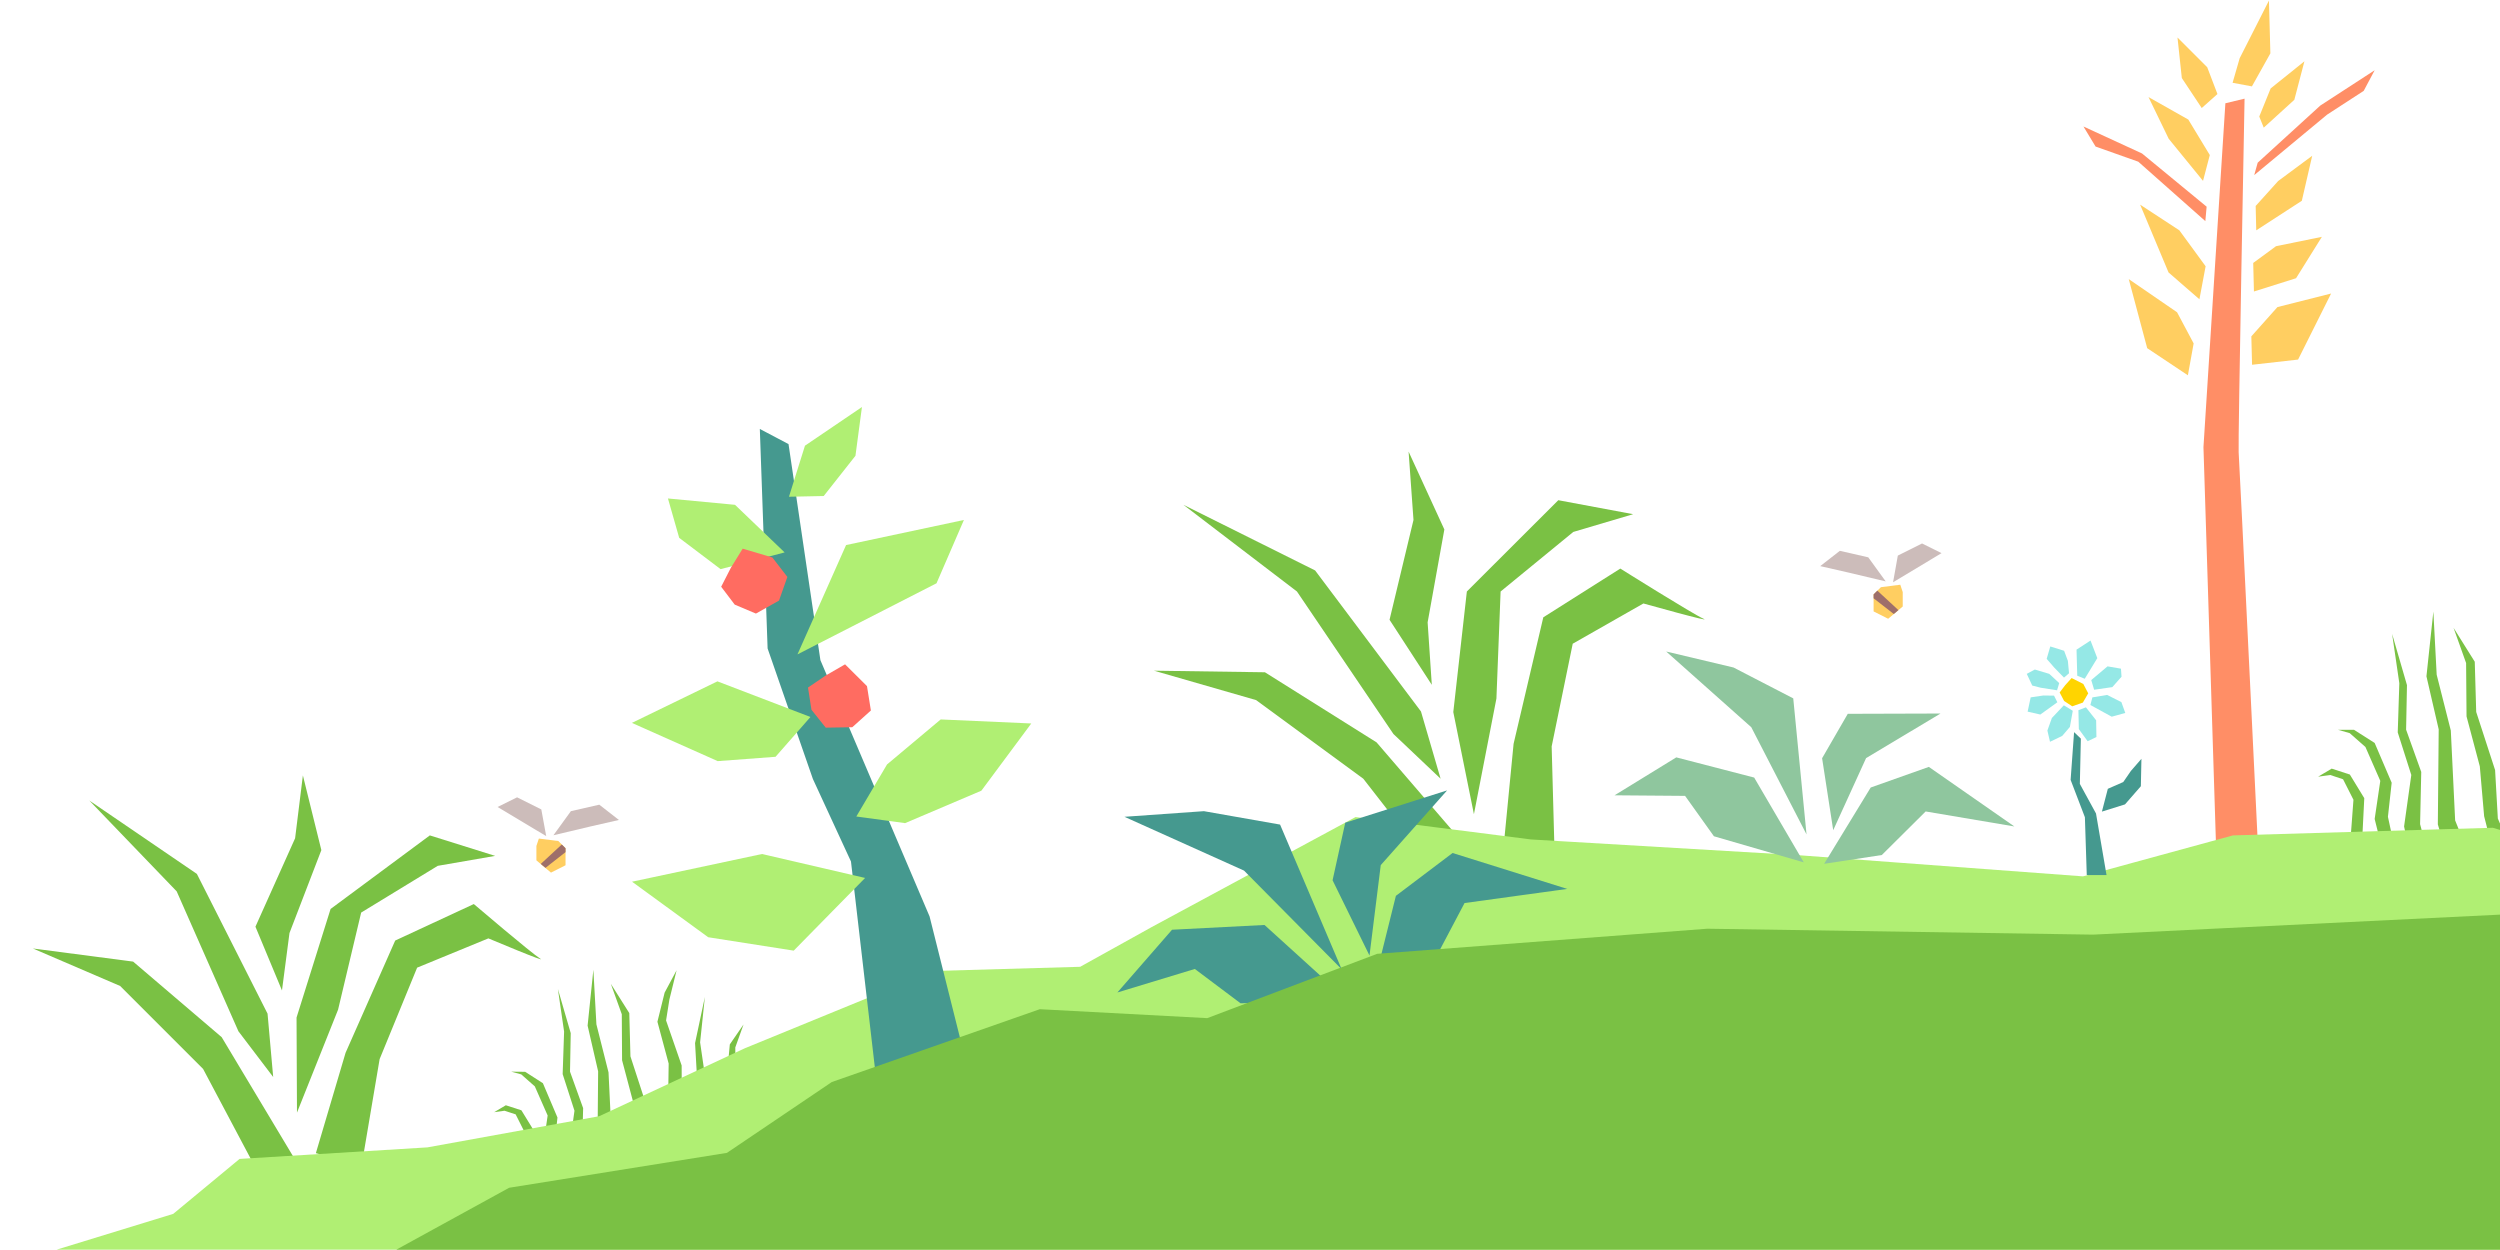 <?xml version="1.0" encoding="utf-8"?>
<!-- Generator: Adobe Illustrator 24.3.0, SVG Export Plug-In . SVG Version: 6.00 Build 0)  -->
<svg version="1.1" id="Laag_1" xmlns="http://www.w3.org/2000/svg" xmlns:xlink="http://www.w3.org/1999/xlink" x="0px" y="0px"
	 viewBox="0 0 1733.3 866.4" style="enable-background:new 0 0 1733.3 866.4;" xml:space="preserve">
<style type="text/css">
	.st0{fill:#7AC144;}
	.st1{fill:#9E6F6A;}
	.st2{fill:#DCF8FF;}
	.st3{fill:#95E8E6;}
	.st4{fill:#FFCE61;}
	.st5{fill:#FF8E66;}
	.st6{fill:#B0EF73;}
	.st7{fill:#8FC69E;}
	.st8{fill:#45998F;}
	.st9{fill:#FF6C61;}
	.st10{fill:#FFD400;}
	.st11{fill:#CCBCBA;}
</style>
<g id="plant_14_">
	<polygon class="st0" points="1002.1,613 945.2,539.9 870.9,485.4 800.1,465 877,466.1 954.4,514.7 1028.4,600.7 	"/>
	<path class="st0" d="M1078,598.4l-2.2-80.9l14.6-71.2l49-27.9c0,0,48.9,13.7,41.7,10.6s-57.7-34.8-57.7-34.8L1070,428l-20.6,87.7
		l-7.5,77.2L1078,598.4z"/>
	<polygon class="st0" points="1021.9,564.5 1037.5,484.3 1040.4,410.1 1090.8,368.8 1132.3,356.5 1080.4,346.8 1017,410.1 
		1007.6,493.7 	"/>
	<polygon class="st0" points="998.8,539.9 985.2,493.3 911.8,395.5 820.5,350 899.2,410.1 966.1,508.9 	"/>
	<polygon class="st0" points="992.7,474.8 989.8,431.5 1001.4,367.1 976.6,313.1 980,360.5 963.4,429.7 	"/>
</g>
<g>
	<polygon class="st0" points="1704.2,617.9 1690.2,571.6 1690.8,505.7 1682.3,468.9 1687.1,424 1689.4,467.8 1699.2,506.5 
		1702.2,568.8 1721.6,617.4 	"/>
	<polygon class="st0" points="1734.4,613.4 1722.3,565.9 1719.3,531.3 1710.1,496.7 1709.8,459.7 1701.1,435.3 1715.8,458.8 
		1716.8,493.6 1729.9,533.9 1731.8,567.5 1752.1,614.9 	"/>
	<polygon class="st0" points="1685.3,621.7 1684.7,597.1 1677.9,571.4 1678.7,535.2 1668.2,505.9 1668.8,475 1658.5,439.5 
		1663.5,473.7 1662.4,507.8 1671.8,537.3 1666.8,573 1673.4,603.9 1671.9,621.6 	"/>
	<path class="st0" d="M1663.7,621.2l-3.2-15.9l0.5-13.9l-5.4-25.1l2.6-23.6l-11.8-27.6l-14.3-9.1L1621,506l8.1,2.3l10.9,9.6
		l10.3,23.5l-3.9,26.4c0,0,6.2,24.9,6.4,25.8c0.1,0.8-0.5,32-0.5,32L1663.7,621.2z"/>
	<polygon class="st0" points="1645,627.6 1644.7,602.1 1637.9,579.2 1639.2,553.4 1629.2,537 1616.6,532.9 1607.2,538.5 
		1615.6,537.3 1624.5,540.3 1631.7,554.5 1629.7,581.3 1634.7,603.5 1632.9,631.9 	"/>
</g>
<g>
	<polygon class="st0" points="426.3,839.6 414.2,799.7 414.7,742.8 407.4,711.1 411.4,672.3 413.5,710.2 421.9,743.5 424.5,797.3 
		441.3,839.1 	"/>
	<polygon class="st0" points="452.3,835.7 441.8,794.7 439.2,764.9 431.3,735.1 431.1,703.2 423.5,682.1 436.3,702.4 437.1,732.4 
		448.4,767.1 450,796.2 467.6,837 	"/>
	<polygon class="st0" points="475.6,831.4 488.9,831.2 487.9,800.4 472.7,763.6 472.6,738.7 461.8,707.5 464.1,693 469.1,672.7 
		460.8,688.2 455.8,708.4 463.6,737.4 463.2,765 474.9,796.1 	"/>
	<polygon class="st0" points="409.9,842.9 409.4,821.6 403.5,799.4 404.3,768.3 395.2,743 395.7,716.3 386.8,685.7 391.1,715.2 
		390.1,744.7 398.3,770.1 394,800.8 399.7,827.5 398.4,842.8 	"/>
	<polygon class="st0" points="501.7,827.6 495.7,799.2 495.9,782.3 483.6,753.1 481.9,723.2 488.7,691.2 485.4,722.7 489.7,752.2 
		503,782.2 503.8,799.8 514.8,826.6 	"/>
	<path class="st0" d="M391.3,842.5l-2.8-13.7l0.5-12l-4.7-21.6l2.2-20.4L376.4,751l-12.3-7.9l-9.7-0.1l7,1.9l9.4,8.3l8.9,20.2
		l-3.3,22.8c0,0,5.4,21.5,5.5,22.2c0.1,0.7-0.4,27.6-0.4,27.6L391.3,842.5z"/>
	<polygon class="st0" points="375.2,847.9 374.9,825.9 369.1,806.2 370.2,784 361.5,769.8 350.7,766.3 342.6,771.1 349.8,770.1 
		357.5,772.6 363.7,784.9 362,808 366.3,827.2 364.7,851.7 	"/>
	<polygon class="st0" points="530.4,824.3 529.2,791.6 522.9,766.8 509.9,744.8 509.8,726.2 515.5,710.3 506,724.1 503.9,746.6 
		517.8,768.5 521.6,794.5 518.3,826 	"/>
</g>
<g>
	<polygon class="st4" points="1516.9,260.2 1488.7,241.4 1475.9,193.5 1509.4,216.5 1520.9,238.1 	"/>
	<polygon class="st4" points="1503.5,188.9 1524.9,207.5 1529.2,184.6 1511,159.7 1483.8,141.9 	"/>
	<polygon class="st4" points="1527.4,125.4 1532.1,107.5 1517.2,82.9 1489.6,67.3 1503.6,96.2 	"/>
	<path class="st5" d="M1537.5,620.5l29.9,5.8c0,0-14.8-307.2-15.3-312.8c-0.5-5.6,4.1-245.1,4.1-245.1l-13.3,3.2l-15.2,238.4
		L1537.5,620.5z"/>
	<polygon class="st4" points="1560.9,233.2 1579,212.9 1616.2,203.5 1593.3,249.3 1561.4,252.9 	"/>
	<polygon class="st4" points="1562.7,202.1 1591.9,192.9 1609.8,164.2 1578,170.7 1562.2,182.3 	"/>
	<polygon class="st4" points="1564.3,159.7 1595.9,139.2 1603.1,108 1579.5,125.5 1563.9,142.8 	"/>
	<polygon class="st4" points="1566.4,80.8 1569.5,88.5 1590.7,69.2 1597.7,42.5 1574.3,61.3 	"/>
	<polygon class="st4" points="1547.9,57.4 1561.3,59.9 1574.1,37 1573.1,0.4 1552.8,40.4 	"/>
	<polygon class="st4" points="1526.5,74.9 1537.4,65.2 1530.3,46.6 1509.7,26 1512.7,54.1 	"/>
	<polygon class="st5" points="1565.3,112.8 1608.7,73.2 1646.4,48.7 1638.8,63 1613.4,79.5 1562.9,121.4 	"/>
	<polygon class="st5" points="1529.9,143.3 1529,153.3 1482.5,112.1 1452.9,101.6 1444.5,87.7 1485.1,106.4 	"/>
</g>
<g id="plant">
	<polygon class="st0" points="179.3,813.7 140.8,741.1 83.3,683.6 22.8,657.6 92.3,666.7 153.7,719.1 205.3,805.2 	"/>
	<path class="st0" d="M250.7,808.2l12.5-73.9l26-63.4l49.4-20.3c0,0,41.8,17.6,35.9,14c-5.9-3.6-46-37.8-46-37.8L274,652.1
		l-34.4,77.8L219,799.5L250.7,808.2z"/>
	<polygon class="st0" points="205.9,771.4 234.4,700 250.4,632.7 303.5,600.3 343.3,593.4 298,579.2 229.2,630.2 205.6,705.5 	"/>
	<polygon class="st0" points="189.4,746.7 185.5,702.8 136.5,605.9 61.9,555 122.5,618 165.3,715 	"/>
	<polygon class="st0" points="195.5,686.7 200.7,646.9 222.8,589.4 210,537.6 204.6,581.2 177.1,642.5 	"/>
</g>
<polygon class="st6" points="0.2,878.4 120.1,841.6 166.1,803.5 296.3,795.5 415.4,773.9 516.6,726.7 647.2,673.2 748.9,670.3 
	798.4,642.8 939.8,566.5 1061.4,582 1247.9,593 1444.2,607.6 1548.1,579.2 1728.3,573.9 1807.6,597.7 1904.5,583.4 1957.9,977 
	8.4,906.5 "/>
<g>
	<polygon class="st7" points="1264.7,598.9 1304.7,592.8 1335.1,562.6 1396.6,573 1337.3,531.7 1297,546 	"/>
	<polygon class="st7" points="1250.6,597.9 1188.3,579.8 1168.3,551.8 1119.4,551.4 1162.2,525.1 1216.2,539.1 	"/>
	<polygon class="st7" points="1271,575.6 1293.8,525.6 1345.4,494.7 1281.1,494.9 1263.3,525.7 	"/>
	<polygon class="st7" points="1252.5,578.5 1243.3,484.2 1201.9,462.8 1155.2,451.7 1214.2,504.2 	"/>
</g>
<g>
	<polygon class="st8" points="607.7,750 668.1,729.6 644.5,635.4 568.8,457.7 546.7,307.9 526.8,297.4 532.2,449.6 563.6,540.1 
		590,597.3 	"/>
	<polyline class="st6" points="668.3,360.5 649.3,404.4 552.9,453.7 586.6,377.9 668.3,360.5 	"/>
	<polygon class="st6" points="561.9,497.1 497.4,472.4 438.1,501.2 497.6,527.7 537.7,524.7 	"/>
	<polygon class="st6" points="463.1,345.6 509.6,350 544,383 499.6,394.6 470.9,372.9 	"/>
	<polygon class="st6" points="547,344.4 558.1,309 597.6,282.2 593.1,316 571.1,343.9 	"/>
	<polyline class="st6" points="715,501.6 680.4,548.2 627.5,570.7 593.7,566.1 615,530 652.2,498.8 715,501.6 	"/>
	<polyline class="st6" points="438.2,611.3 491,649.8 550.3,659.1 599.8,608.7 528.3,592.1 438.2,611.3 	"/>
	<polygon class="st9" points="545.9,400 540.1,416.4 524.1,425.4 509.4,419.2 500,406.8 506.7,393.7 514.9,380.4 535.5,386.5 	"/>
	<polygon class="st9" points="603.8,492.6 590.9,504.2 572.5,504.5 562.6,492.1 560.2,476.7 572.4,468.4 585.9,460.6 601.1,475.7 	
		"/>
</g>
<g>
	<polygon class="st3" points="1441,492.4 1446.2,490.4 1453.3,499.4 1453.5,511 1447.4,513.9 1441.3,505.5 	"/>
	<polygon class="st3" points="1437.1,492.8 1430.9,489 1422.6,497.8 1419.5,506.5 1421.3,514.3 1429.8,510.2 1435.1,504 	"/>
	<polygon class="st3" points="1426.4,486.9 1414.6,495.4 1405.8,493.4 1407.9,483.5 1416.7,482.2 1424.1,482.3 	"/>
	<polygon class="st3" points="1431,469.8 1424.3,462.9 1419,456.8 1421.5,448.2 1431.1,451.2 1433.7,458.2 1434.5,466.8 	"/>
	<polygon class="st3" points="1440.2,468.5 1445.4,470.6 1454.1,456.3 1449.4,444.1 1439.7,450.4 	"/>
	<polygon class="st3" points="1449.9,471.5 1451.9,478.2 1464.5,476.4 1470.9,469.2 1470.5,463.6 1461.2,462 	"/>
	<polygon class="st3" points="1449.3,488.8 1450.7,483.5 1460.9,481.8 1470.8,486.8 1473.5,494.3 1464.1,496.9 	"/>
	<polygon class="st10" points="1447.8,480.7 1444.1,487.1 1436.7,489.7 1431.1,486 1428,480.1 1431.8,475.1 1436.3,470.1 
		1444.4,474.2 	"/>
	<polygon class="st3" points="1426.2,478.6 1427.7,473.6 1420.8,467.2 1410.8,464.2 1405.2,467.2 1409,475.3 1414.8,476.8 	"/>
	<polygon class="st8" points="1438,507.6 1442.7,512.1 1442,543.5 1453.2,564 1460.5,606.7 1446.8,606.7 1445.5,566.6 1435.6,540.7 
			"/>
	<polygon class="st8" points="1457.3,562.7 1461.4,546.9 1472.1,542.2 1477.4,534.5 1484.7,526.1 1484.3,545.1 1473.3,557.7 	"/>
</g>
<g>
	<polygon class="st8" points="950.6,690.3 992.4,669.7 1015.4,626.1 1086.6,616.3 1007.1,591.4 967.8,621.1 	"/>
	<polygon class="st8" points="934.8,694 860.1,695.6 828.4,671.8 774.7,688.1 812.6,644.6 876.7,641.3 	"/>
	<polygon class="st8" points="949.5,662.5 957.3,599.8 1003.3,548 932.7,570.4 923.9,610.3 	"/>
	<polygon class="st8" points="930.2,672 887.5,571.7 834.7,562.4 779.6,566.3 862.5,603.6 	"/>
</g>
<polygon class="st0" points="239.8,885.6 353,823.5 504,799.3 576.7,750.2 720.9,699.7 837,705.9 954.8,661.3 1183.7,643.9 
	1451.1,648 1776.7,632 1892.8,993 "/>
<g>
	<polygon class="st11" points="383.7,579.1 395.8,562.4 415.5,557.9 429.1,568.5 409.4,573 	"/>
	<polygon class="st11" points="378.7,579.7 375.3,561.2 358.5,552.8 345,559.5 	"/>
	<polygon class="st4" points="373.6,581.4 387.1,583.1 392.1,588.1 392.1,599.9 382,605 371.9,596.5 371.9,586.5 	"/>
	<polygon class="st1" points="378.2,601.7 392.1,590.8 392.1,588.1 389.5,585.5 374.9,599 	"/>
</g>
<g>
	<polygon class="st11" points="1307.4,403.1 1295.3,386.4 1275.6,381.9 1262,392.5 1281.7,397 	"/>
	<polygon class="st11" points="1312.5,403.7 1315.8,385.2 1332.6,376.8 1346.1,383.5 	"/>
	<polygon class="st4" points="1317.5,405.4 1304.1,407.1 1299,412.1 1299,423.9 1309.1,429 1319.2,420.5 1319.2,410.5 	"/>
	<polygon class="st1" points="1313,425.7 1299,414.8 1299,412.1 1301.6,409.5 1316.2,423 	"/>
</g>
</svg>
